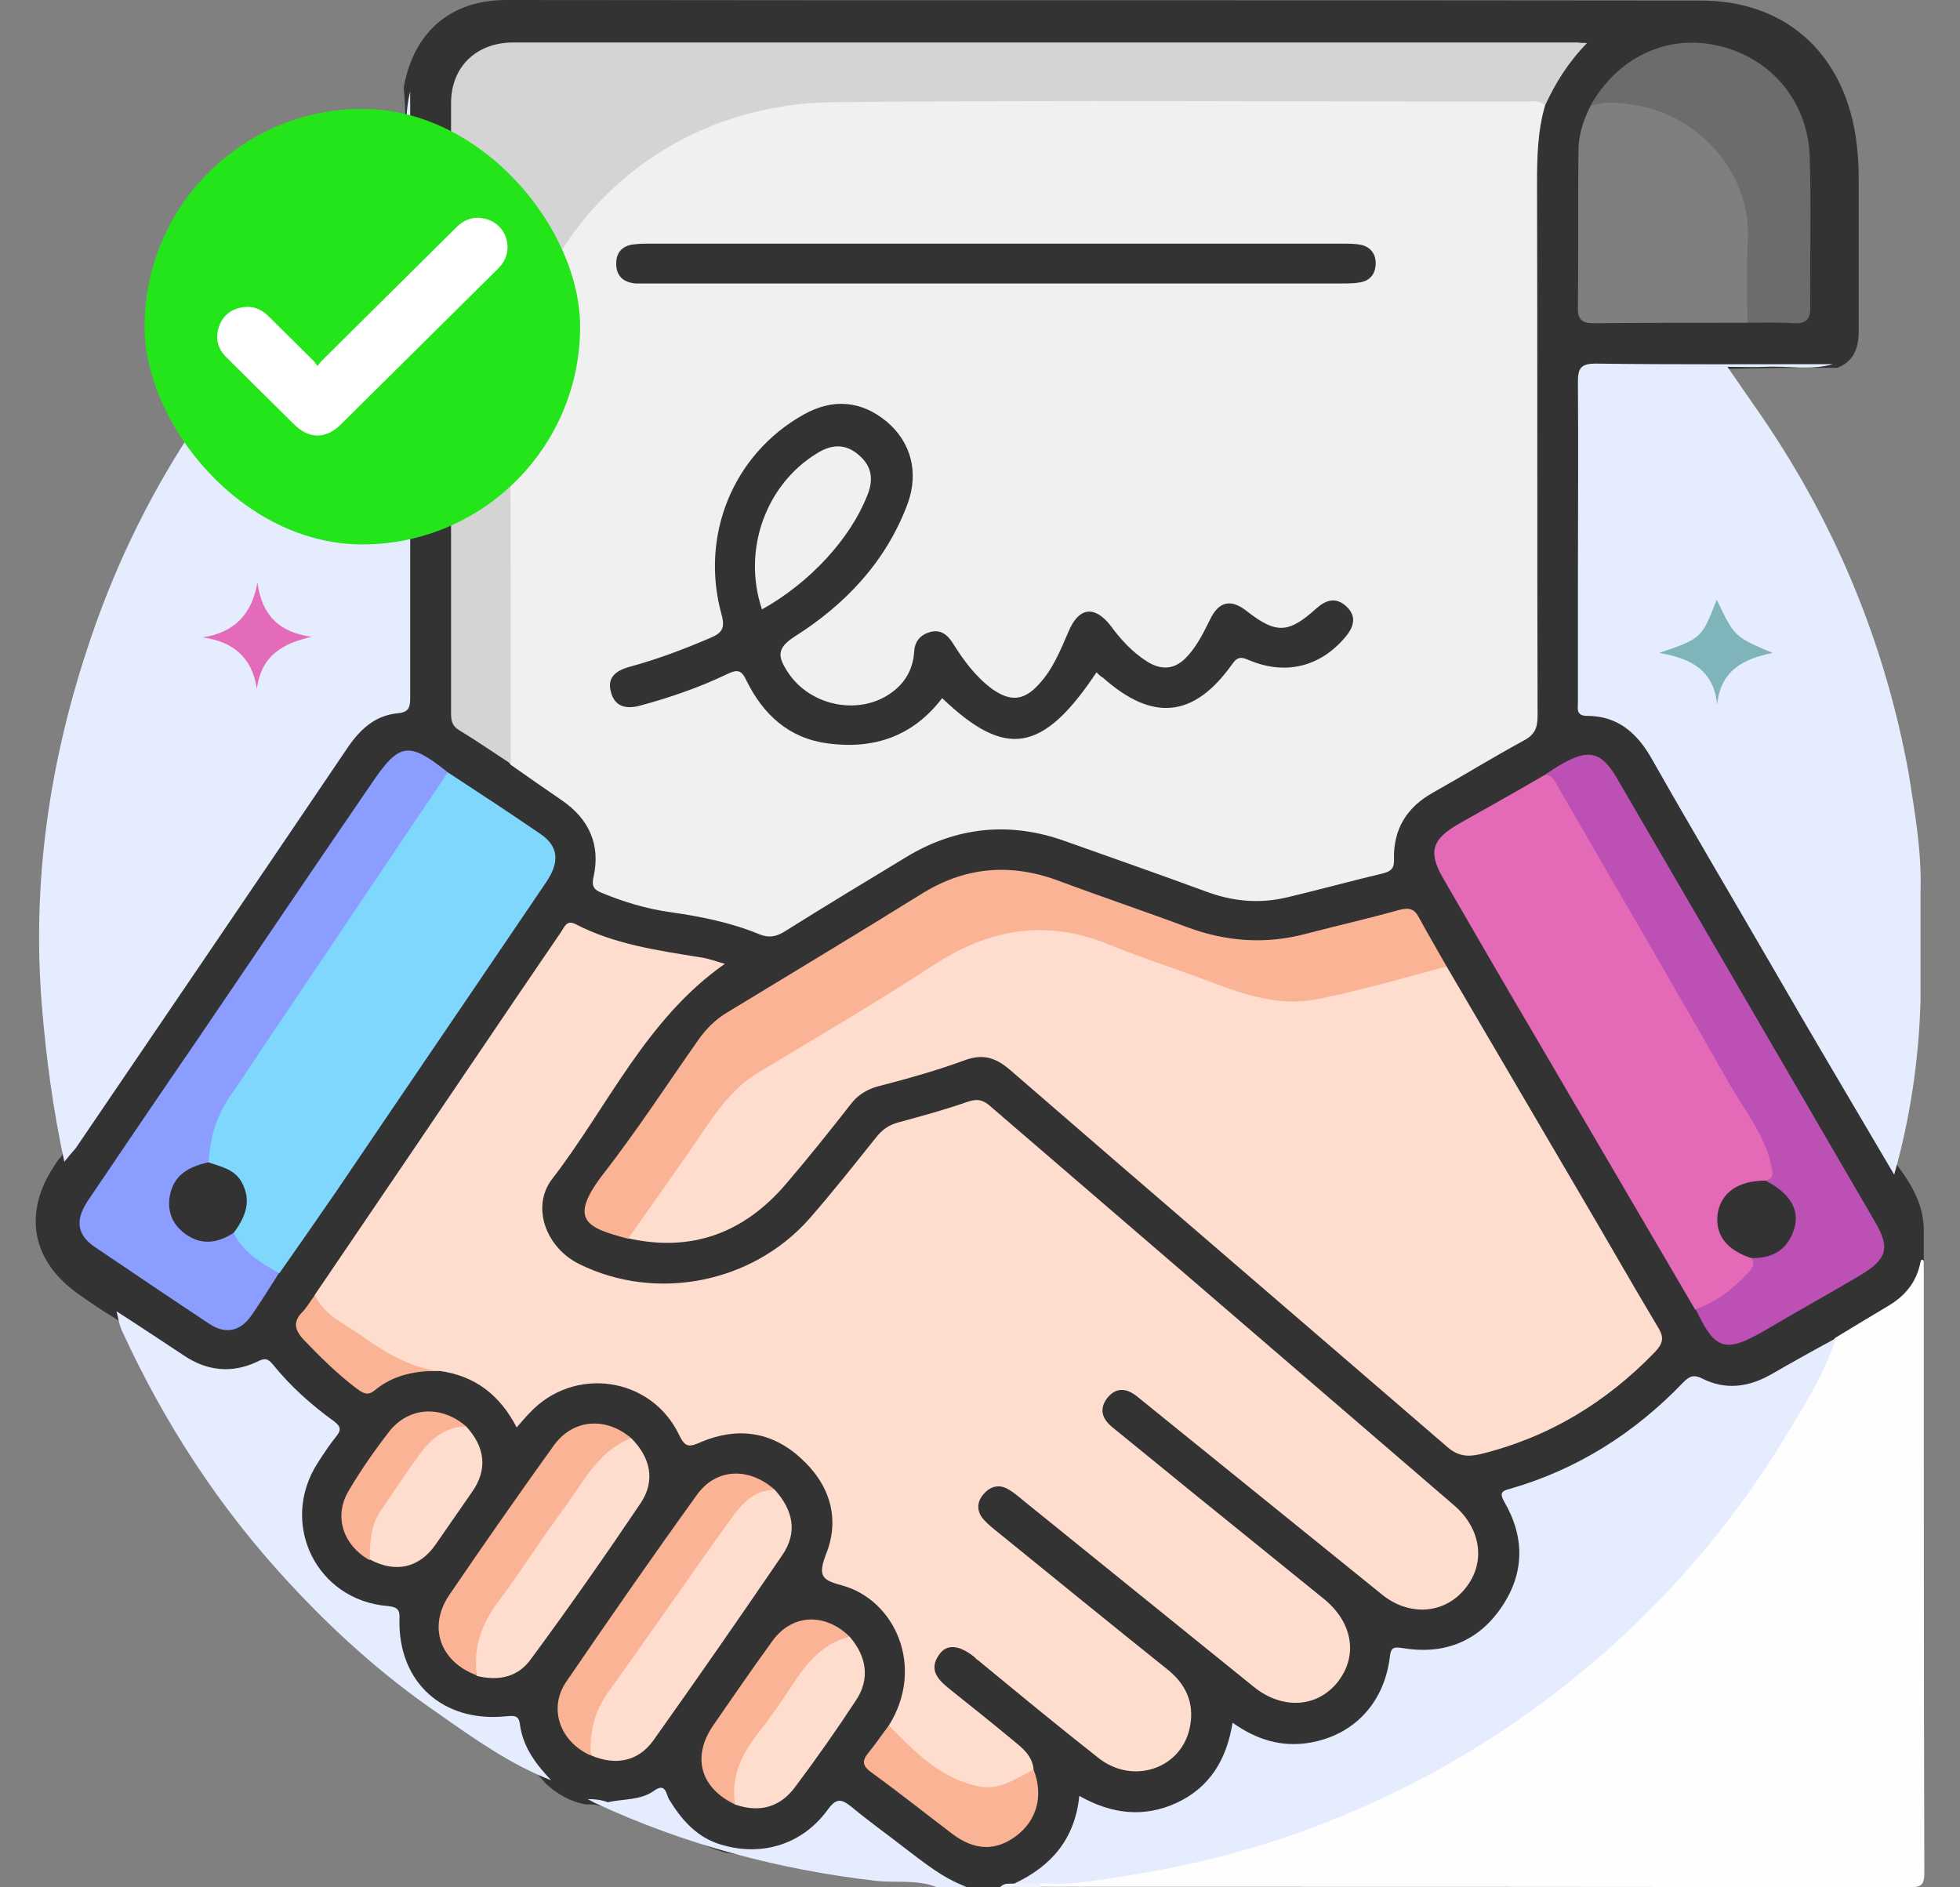 <svg width="54" height="52" viewBox="0 0 54 52" fill="none" xmlns="http://www.w3.org/2000/svg">
<rect x="0" y="0" width="54" height="52" fill="#808080" stroke="none"/>
<path d="M27.543 52C27.232 52 26.935 52 26.624 52C25.868 51.926 25.29 51.466 24.727 51.022C24.327 50.711 23.927 50.4 23.527 50.088C23.245 49.866 23.038 49.866 22.801 50.148C22.401 50.637 21.897 50.963 21.259 51.066C20.104 51.244 19.126 50.933 18.414 49.955C18.207 49.658 18.014 49.57 17.659 49.688C17.347 49.807 17.006 49.851 16.666 49.792C16.503 49.733 16.325 49.703 16.147 49.718C15.717 49.644 15.361 49.436 15.05 49.155C14.68 48.74 14.295 48.34 14.161 47.762C14.117 47.554 13.954 47.525 13.776 47.525C11.864 47.391 11.064 46.68 10.797 44.828C10.753 44.502 10.53 44.487 10.308 44.427C9.049 44.101 8.278 43.242 8.13 41.997C8.041 41.241 8.322 40.575 8.737 39.952C9.108 39.389 9.108 39.389 8.589 38.944C8.219 38.633 7.819 38.337 7.537 37.937C7.404 37.759 7.241 37.7 7.004 37.774C6.144 38.026 5.388 37.863 4.662 37.329C4.158 36.959 3.64 36.618 3.121 36.292C2.795 36.099 2.499 35.892 2.202 35.684C0.883 34.78 0.617 33.447 1.491 32.128C1.55 32.039 1.595 31.95 1.669 31.89C3.254 29.431 4.929 27.045 6.559 24.629C7.463 23.281 8.367 21.932 9.301 20.613C9.671 20.08 10.116 19.62 10.782 19.457C11.005 19.398 11.079 19.265 11.094 19.057C11.108 18.865 11.108 18.687 11.108 18.494C11.108 15.234 11.123 11.974 11.108 8.699C11.094 6.92 11.197 5.157 11.168 3.379C11.168 3.053 11.153 2.742 11.123 2.416C11.346 1.111 12.205 0 13.954 0C24.92 0.015 35.886 0 46.852 0.015C49.164 0.015 50.749 1.423 51.12 3.72C51.179 4.105 51.209 4.49 51.209 4.875C51.209 6.298 51.209 7.721 51.209 9.129C51.209 9.588 51.075 9.958 50.616 10.136C48.541 10.107 46.467 10.225 44.392 10.195C43.74 10.181 43.71 10.225 43.71 10.877C43.71 13.53 43.71 16.182 43.71 18.835C43.71 19.25 43.784 19.487 44.259 19.561C44.866 19.665 45.296 20.08 45.622 20.613C46.719 22.451 47.786 24.318 48.867 26.17C49.89 27.919 50.883 29.683 51.935 31.416C52.083 31.668 52.127 31.965 52.32 32.172C52.691 32.676 52.987 33.209 53.002 33.847C53.002 34.113 53.002 34.38 53.002 34.647C53.032 35.373 52.661 35.847 52.053 36.173C51.579 36.425 51.135 36.736 50.66 36.973C50.112 37.24 49.623 37.596 49.09 37.892C48.423 38.263 47.756 38.47 47 38.189C46.763 38.1 46.585 38.174 46.407 38.337C45.148 39.552 43.725 40.5 42.051 41.034C41.651 41.167 41.754 41.389 41.858 41.656C42.317 42.99 41.977 44.161 40.924 45.005C40.346 45.465 39.694 45.613 38.983 45.569C38.687 45.554 38.553 45.643 38.494 45.924C38.064 47.851 35.93 48.695 34.463 47.895C34.197 47.747 34.122 47.865 34.033 48.102C33.426 49.896 31.633 50.355 30.358 49.896C30.017 49.777 29.929 49.896 29.825 50.192C29.514 51.037 28.98 51.689 28.032 51.881C27.839 51.985 27.676 51.896 27.543 52Z" fill="#333333"/>
<path d="M50.572 36.855C51.061 36.558 51.55 36.262 52.024 35.98C52.498 35.699 52.809 35.314 52.913 34.765C52.928 34.691 52.972 34.691 53.002 34.751C53.002 40.367 53.002 45.983 53.017 51.585C53.017 51.926 52.943 52 52.602 52C44.614 51.985 36.642 51.985 28.654 51.985C28.625 51.941 28.625 51.896 28.654 51.837C29.025 51.57 29.469 51.644 29.884 51.6C35.367 50.977 40.154 48.814 44.259 45.139C46.6 43.049 48.482 40.589 49.934 37.788C50.112 37.477 50.29 37.136 50.572 36.855Z" fill="#FEFEFE"/>
<path d="M25.824 52C25.276 51.778 24.698 51.882 24.134 51.822C21.437 51.511 18.844 50.815 16.384 49.673C16.503 49.585 16.621 49.614 16.74 49.659C17.169 49.555 17.644 49.614 18.029 49.333C18.34 49.11 18.355 49.436 18.429 49.57C18.755 50.103 19.14 50.563 19.748 50.785C20.904 51.185 22.075 50.859 22.801 49.866C23.038 49.54 23.171 49.555 23.453 49.777C23.912 50.163 24.416 50.518 24.89 50.889C25.439 51.304 25.972 51.748 26.624 51.985C26.372 52 26.09 52 25.824 52Z" fill="#E5ECFE"/>
<path d="M28.669 51.896C28.669 51.926 28.669 51.97 28.669 52C28.299 52 27.928 52 27.558 52C27.661 51.866 27.809 51.911 27.943 51.896C28.18 51.881 28.432 51.659 28.669 51.896Z" fill="#EFF2F9"/>
<path d="M42.569 2.904C42.362 3.616 42.347 4.327 42.347 5.068C42.362 9.958 42.347 14.834 42.362 19.724C42.362 20.05 42.288 20.243 41.977 20.406C41.132 20.865 40.317 21.369 39.472 21.843C38.761 22.243 38.39 22.836 38.405 23.666C38.42 23.918 38.331 24.007 38.094 24.066C37.22 24.273 36.36 24.511 35.486 24.718C34.7 24.911 33.945 24.837 33.204 24.555C31.914 24.081 30.64 23.636 29.351 23.177C27.824 22.628 26.357 22.777 24.979 23.607C23.853 24.288 22.727 24.97 21.615 25.666C21.378 25.815 21.171 25.844 20.919 25.741C20.133 25.415 19.303 25.252 18.474 25.133C17.822 25.044 17.184 24.851 16.577 24.599C16.354 24.511 16.295 24.407 16.354 24.155C16.547 23.281 16.236 22.569 15.48 22.051C15.006 21.725 14.532 21.398 14.072 21.073C13.88 20.821 13.85 20.524 13.85 20.213C13.85 17.308 13.806 14.404 13.865 11.485C13.924 8.788 15.021 6.535 17.11 4.772C18.874 3.29 20.904 2.623 23.186 2.608C29.336 2.593 35.486 2.608 41.651 2.608C41.843 2.608 42.021 2.593 42.214 2.623C42.362 2.623 42.569 2.652 42.569 2.904Z" fill="#F0F0F0"/>
<path d="M24.49 47.539C25.498 45.924 24.653 44.087 23.216 43.687C22.667 43.538 22.519 43.449 22.756 42.827C23.156 41.834 22.86 40.886 22.045 40.16C21.245 39.434 20.296 39.315 19.318 39.73C19.007 39.863 18.888 39.908 18.711 39.537C17.94 37.922 15.806 37.626 14.591 38.93C14.472 39.048 14.369 39.181 14.235 39.33C13.776 38.441 13.094 37.907 12.116 37.774C10.753 37.833 9.819 36.959 8.841 36.203C8.678 36.084 8.56 35.907 8.678 35.669C10.56 32.898 12.442 30.127 14.324 27.341C14.71 26.778 15.08 26.23 15.465 25.667C15.554 25.533 15.613 25.341 15.851 25.459C16.932 26.022 18.118 26.185 19.303 26.378C19.526 26.407 19.748 26.497 19.97 26.556C17.792 28.082 16.755 30.483 15.213 32.483C14.62 33.254 15.05 34.38 15.954 34.825C18.073 35.877 20.726 35.358 22.297 33.58C22.934 32.854 23.527 32.098 24.134 31.342C24.297 31.135 24.475 31.001 24.742 30.927C25.394 30.75 26.046 30.572 26.683 30.349C26.95 30.261 27.113 30.32 27.306 30.498C31.559 34.158 35.812 37.818 40.065 41.478C40.821 42.13 40.939 43.079 40.361 43.775C39.798 44.472 38.82 44.546 38.064 43.924C35.975 42.234 33.885 40.545 31.796 38.855C31.633 38.722 31.485 38.604 31.322 38.47C31.04 38.248 30.759 38.218 30.521 38.5C30.269 38.811 30.358 39.093 30.655 39.33C31.322 39.878 31.988 40.411 32.655 40.96C33.93 41.997 35.204 43.02 36.479 44.057C37.279 44.709 37.427 45.643 36.834 46.369C36.271 47.05 35.323 47.11 34.537 46.472C32.448 44.783 30.358 43.094 28.269 41.404C28.106 41.271 27.958 41.138 27.78 41.034C27.528 40.886 27.291 40.945 27.098 41.167C26.905 41.39 26.905 41.642 27.098 41.864C27.217 41.997 27.365 42.116 27.513 42.234C29.069 43.494 30.61 44.754 32.166 45.998C32.67 46.398 32.907 46.917 32.789 47.554C32.581 48.725 31.218 49.199 30.255 48.429C29.143 47.554 28.047 46.65 26.95 45.746C26.905 45.717 26.876 45.687 26.831 45.643C26.416 45.317 26.076 45.287 25.868 45.598C25.601 45.983 25.809 46.25 26.12 46.502C26.713 46.976 27.306 47.45 27.898 47.94C28.15 48.147 28.432 48.355 28.476 48.74C28.165 49.347 27.587 49.407 27.009 49.407C26.639 49.407 26.283 49.273 25.972 49.051C25.542 48.74 25.127 48.429 24.727 48.103C24.535 47.954 24.372 47.791 24.49 47.539Z" fill="#FEDDCE"/>
<path d="M39.857 26.63C41.028 28.63 42.214 30.646 43.384 32.646C44.155 33.95 44.911 35.284 45.681 36.573C45.859 36.855 45.815 37.018 45.592 37.255C44.244 38.648 42.658 39.611 40.761 40.071C40.42 40.145 40.169 40.115 39.887 39.878C35.871 36.41 31.84 32.958 27.824 29.475C27.409 29.119 27.054 29.03 26.55 29.223C25.779 29.505 24.979 29.727 24.179 29.934C23.868 30.023 23.631 30.172 23.438 30.424C22.86 31.165 22.267 31.905 21.645 32.632C20.489 33.98 19.037 34.514 17.288 34.114C17.169 33.847 17.332 33.654 17.466 33.461C18.207 32.409 18.933 31.357 19.689 30.32C19.97 29.934 20.341 29.638 20.741 29.386C22.43 28.349 24.119 27.356 25.794 26.289C27.276 25.341 28.817 25.148 30.477 25.77C31.648 26.215 32.833 26.615 34.004 27.03C34.908 27.356 35.812 27.415 36.745 27.193C37.56 26.985 38.375 26.778 39.205 26.585C39.428 26.556 39.635 26.511 39.857 26.63Z" fill="#FEDDCE"/>
<path d="M1.772 32.009C1.461 30.572 1.269 29.134 1.15 27.667C0.883 24.303 1.358 21.043 2.41 17.857C3.477 14.597 5.151 11.663 7.419 9.084C8.441 7.913 9.538 6.817 10.753 5.854C11.079 5.602 11.227 5.305 11.227 4.876C11.227 4.09 11.108 3.29 11.301 2.519C11.301 8.076 11.301 13.634 11.301 19.206C11.301 19.457 11.286 19.62 10.975 19.65C10.308 19.709 9.893 20.124 9.538 20.658C7.063 24.318 4.573 27.978 2.084 31.639C1.995 31.742 1.876 31.876 1.772 32.009Z" fill="#E5ECFE"/>
<path d="M52.913 24.511C52.913 25.534 52.913 26.541 52.913 27.564C52.868 29.194 52.631 30.794 52.187 32.365C51.046 30.424 49.89 28.482 48.764 26.526C47.682 24.659 46.585 22.807 45.518 20.925C45.118 20.213 44.585 19.724 43.725 19.724C43.414 19.724 43.473 19.517 43.473 19.354C43.473 18.242 43.473 17.131 43.473 16.005C43.473 14.182 43.488 12.359 43.473 10.537C43.473 10.166 43.532 10.018 43.962 10.018C46.141 10.048 48.319 10.033 50.497 10.033C49.89 10.211 49.267 10.077 48.645 10.107C48.334 10.122 48.008 10.107 47.593 10.107C47.889 10.537 48.141 10.907 48.393 11.263C50.512 14.301 51.92 17.65 52.587 21.31C52.75 22.362 52.943 23.429 52.913 24.511Z" fill="#E5ECFE"/>
<path d="M42.569 2.904C42.392 2.741 42.184 2.8 41.991 2.8C35.664 2.8 29.321 2.756 22.993 2.815C18.592 2.845 14.991 5.824 14.191 10.21C14.102 10.699 14.057 11.203 14.057 11.722C14.072 14.834 14.072 17.931 14.072 21.043C13.598 20.732 13.124 20.405 12.635 20.109C12.442 19.991 12.427 19.828 12.427 19.635C12.427 14.033 12.427 8.447 12.427 2.845C12.427 1.837 13.124 1.17 14.146 1.17C23.897 1.17 33.663 1.17 43.414 1.17C43.488 1.17 43.562 1.185 43.725 1.185C43.192 1.734 42.851 2.297 42.569 2.904Z" fill="#D4D4D4"/>
<path d="M28.669 51.896C28.432 51.896 28.18 51.896 27.943 51.896C28.965 51.422 29.617 50.666 29.736 49.481C30.625 49.985 31.514 50.088 32.418 49.673C33.337 49.244 33.796 48.473 33.959 47.465C34.626 47.94 35.323 48.147 36.093 48.014C37.294 47.806 38.123 46.932 38.287 45.687C38.316 45.435 38.346 45.361 38.627 45.406C39.739 45.598 40.687 45.257 41.339 44.324C42.006 43.375 42.021 42.368 41.443 41.375C41.31 41.138 41.369 41.078 41.606 41.019C43.458 40.486 45.044 39.478 46.378 38.085C46.541 37.922 46.659 37.863 46.896 37.981C47.534 38.307 48.171 38.218 48.778 37.878C49.371 37.537 49.979 37.196 50.586 36.87C50.231 37.937 49.623 38.87 49.045 39.819C47.786 41.849 46.259 43.672 44.496 45.272C42.08 47.451 39.353 49.14 36.316 50.296C34.122 51.141 31.826 51.63 29.499 51.896C29.203 51.911 28.936 51.896 28.669 51.896Z" fill="#E5ECFE"/>
<path d="M46.704 36.084C45.192 33.506 43.696 30.942 42.184 28.363C41.369 26.985 40.569 25.592 39.769 24.214C39.339 23.473 39.443 23.132 40.183 22.703C40.969 22.258 41.769 21.814 42.554 21.354C42.955 21.221 43.058 21.547 43.192 21.784C44.022 23.236 44.881 24.659 45.711 26.111C46.63 27.712 47.563 29.327 48.497 30.927C48.704 31.283 48.897 31.624 48.971 32.039C49.016 32.305 49.016 32.557 48.704 32.676C48.2 32.75 47.712 32.854 47.563 33.432C47.4 34.069 47.919 34.306 48.319 34.617C48.378 34.691 48.408 34.765 48.408 34.854C48.378 35.417 47.297 36.203 46.704 36.084Z" fill="#E46AB8"/>
<path d="M12.338 21.28C13.198 21.843 14.057 22.407 14.902 22.985C15.391 23.325 15.421 23.755 15.05 24.303C13.124 27.149 11.182 29.994 9.256 32.839C8.737 33.595 8.219 34.336 7.7 35.077C7.122 35.092 6.529 34.617 6.337 33.98C6.352 33.921 6.322 33.995 6.337 33.936C6.692 32.854 6.692 32.854 5.744 32.158C5.699 32.128 5.67 32.084 5.655 32.039C5.492 31.357 5.759 30.779 6.114 30.231C6.752 29.238 7.404 28.245 8.071 27.282C9.345 25.459 10.545 23.562 11.82 21.74C11.953 21.532 12.072 21.325 12.338 21.28Z" fill="#7FD7FE"/>
<path d="M39.857 26.63C38.672 26.941 37.486 27.297 36.271 27.534C34.982 27.786 33.826 27.208 32.641 26.793C31.944 26.541 31.233 26.304 30.551 26.023C28.817 25.311 27.246 25.593 25.705 26.6C24.12 27.638 22.489 28.586 20.874 29.564C20.311 29.905 19.911 30.394 19.541 30.928C18.814 31.994 18.059 33.062 17.303 34.129C16.177 33.832 15.643 33.625 16.606 32.365C17.54 31.165 18.37 29.89 19.244 28.645C19.466 28.334 19.718 28.082 20.044 27.89C21.823 26.808 23.601 25.741 25.364 24.644C26.565 23.889 27.809 23.77 29.143 24.259C30.329 24.704 31.529 25.104 32.715 25.548C33.796 25.948 34.878 26.023 35.99 25.726C36.834 25.504 37.694 25.311 38.538 25.074C38.82 25 38.968 25.03 39.102 25.296C39.353 25.756 39.605 26.186 39.857 26.63Z" fill="#FBB396"/>
<path d="M6.44 33.965C6.692 34.514 7.196 34.795 7.685 35.077C7.433 35.477 7.181 35.877 6.915 36.262C6.603 36.692 6.203 36.766 5.759 36.47C4.707 35.773 3.654 35.062 2.602 34.35C2.113 34.01 2.069 33.61 2.425 33.076C3.417 31.609 4.41 30.142 5.418 28.675C7.018 26.319 8.619 23.948 10.234 21.591C11.005 20.45 11.257 20.421 12.338 21.28C10.649 23.785 8.975 26.289 7.285 28.793C6.989 29.238 6.692 29.697 6.381 30.142C5.966 30.705 5.788 31.342 5.744 32.039C5.7 32.246 5.492 32.291 5.344 32.38C4.944 32.632 4.781 33.017 4.914 33.402C5.062 33.817 5.418 34.025 5.907 33.98C6.085 33.95 6.263 33.817 6.44 33.965Z" fill="#8B9DFE"/>
<path d="M48.645 32.528C48.912 32.454 48.838 32.276 48.793 32.083C48.601 31.239 48.052 30.572 47.637 29.846C46.096 27.134 44.525 24.452 42.969 21.755C42.866 21.577 42.806 21.369 42.569 21.34C42.732 21.236 42.88 21.132 43.044 21.043C43.77 20.628 44.125 20.717 44.54 21.428C46.911 25.504 49.282 29.579 51.653 33.654C52.083 34.38 51.994 34.691 51.253 35.136C50.379 35.655 49.49 36.144 48.615 36.663C47.534 37.285 47.252 37.211 46.719 36.07C47.282 35.877 47.741 35.521 48.141 35.092C48.26 34.973 48.364 34.84 48.26 34.647C48.334 34.44 48.556 34.44 48.704 34.365C49.342 34.069 49.445 33.447 48.956 32.943C48.823 32.839 48.615 32.765 48.645 32.528Z" fill="#BC50B5"/>
<path d="M48.141 8.892C46.733 8.892 45.311 8.892 43.903 8.906C43.577 8.906 43.458 8.788 43.473 8.462C43.488 7.024 43.473 5.602 43.488 4.164C43.488 3.72 43.621 3.305 43.829 2.905C44.214 2.49 44.673 2.593 45.148 2.697C46.807 3.053 47.86 4.046 48.304 5.676C48.408 6.046 48.364 6.417 48.378 6.787C48.378 7.291 48.378 7.795 48.378 8.299C48.349 8.506 48.319 8.728 48.141 8.892Z" fill="#7F7F7F"/>
<path d="M15.184 49.051C14.043 48.606 13.05 47.895 12.057 47.199C10.545 46.161 9.197 44.946 7.952 43.598C6.04 41.538 4.529 39.211 3.358 36.662C3.284 36.499 3.254 36.307 3.21 36.129C3.832 36.529 4.455 36.944 5.062 37.344C5.699 37.774 6.381 37.848 7.078 37.522C7.255 37.433 7.359 37.403 7.507 37.581C7.996 38.189 8.574 38.707 9.212 39.167C9.389 39.3 9.404 39.404 9.271 39.567C9.078 39.804 8.915 40.056 8.752 40.308C7.685 41.968 8.708 44.087 10.679 44.25C10.975 44.279 11.02 44.368 11.005 44.635C10.975 46.354 12.205 47.465 13.939 47.288C14.146 47.273 14.294 47.243 14.324 47.51C14.413 48.162 14.784 48.621 15.184 49.051Z" fill="#E5ECFE"/>
<path d="M48.141 8.891C48.141 8.121 48.112 7.335 48.156 6.565C48.23 4.89 46.941 3.231 45.103 2.905C44.659 2.83 44.244 2.771 43.814 2.919C44.57 1.571 45.933 0.934 47.341 1.26C48.808 1.601 49.816 2.801 49.86 4.342C49.905 5.72 49.86 7.098 49.875 8.491C49.875 8.832 49.727 8.921 49.416 8.906C48.986 8.877 48.571 8.891 48.141 8.891Z" fill="#6C6C6C"/>
<path d="M21.348 41.049C21.867 41.627 21.971 42.234 21.556 42.842C20.385 44.561 19.2 46.265 17.999 47.955C17.584 48.533 16.962 48.651 16.295 48.37C15.925 47.851 16.132 47.362 16.384 46.903C16.651 46.369 17.036 45.924 17.377 45.435C18.118 44.354 18.889 43.287 19.629 42.205C19.896 41.834 20.178 41.479 20.519 41.182C20.77 40.96 21.037 40.871 21.348 41.049Z" fill="#FEDDCE"/>
<path d="M17.392 39.626C17.925 40.16 18.059 40.797 17.658 41.404C16.68 42.857 15.673 44.294 14.635 45.702C14.28 46.206 13.746 46.324 13.139 46.176C12.724 45.569 12.946 45.005 13.287 44.472C13.983 43.375 14.754 42.323 15.51 41.256C15.836 40.782 16.132 40.293 16.577 39.908C16.814 39.715 17.051 39.537 17.392 39.626Z" fill="#FEDDCE"/>
<path d="M21.348 41.049C20.711 41.049 20.385 41.508 20.074 41.938C18.963 43.479 17.881 45.065 16.769 46.606C16.384 47.139 16.236 47.717 16.28 48.37C15.436 47.999 15.095 47.08 15.599 46.339C16.784 44.605 17.985 42.872 19.215 41.167C19.748 40.441 20.652 40.426 21.348 41.049Z" fill="#FBB396"/>
<path d="M17.392 39.626C16.458 39.982 16.058 40.871 15.51 41.597C14.887 42.442 14.339 43.316 13.717 44.146C13.257 44.753 13.035 45.405 13.139 46.161C12.131 45.791 11.775 44.827 12.383 43.938C13.331 42.545 14.295 41.167 15.273 39.804C15.806 39.093 16.695 39.033 17.392 39.626Z" fill="#FBB396"/>
<path d="M23.408 45.094C23.883 45.642 23.971 46.265 23.586 46.843C23.053 47.658 22.489 48.458 21.912 49.229C21.497 49.792 20.933 49.955 20.252 49.718C19.941 49.332 20.015 48.903 20.207 48.532C20.785 47.435 21.526 46.413 22.341 45.479C22.593 45.183 22.949 44.946 23.408 45.094Z" fill="#FEDDCE"/>
<path d="M24.49 47.54C25.216 48.281 25.942 49.036 27.024 49.229C27.558 49.318 28.017 48.992 28.476 48.755C28.758 49.481 28.565 50.163 27.987 50.592C27.424 51.007 26.846 50.992 26.224 50.518C25.483 49.955 24.757 49.377 24.001 48.829C23.779 48.666 23.734 48.532 23.912 48.31C24.12 48.058 24.297 47.791 24.49 47.54Z" fill="#FBB396"/>
<path d="M12.842 39.3C13.376 39.878 13.435 40.5 13.005 41.108C12.664 41.597 12.338 42.071 11.998 42.56C11.553 43.197 10.901 43.346 10.204 42.975C9.878 42.59 9.997 42.16 10.19 41.789C10.59 41.004 11.079 40.278 11.686 39.641C11.983 39.33 12.353 39.063 12.842 39.3Z" fill="#FEDDCE"/>
<path d="M23.408 45.094C22.652 45.287 22.208 45.835 21.808 46.458C21.511 46.917 21.185 47.376 20.845 47.806C20.415 48.369 20.133 48.977 20.252 49.718C19.289 49.258 19.052 48.399 19.659 47.525C20.193 46.754 20.711 45.998 21.259 45.242C21.793 44.472 22.712 44.413 23.408 45.094Z" fill="#FBB396"/>
<path d="M12.842 39.3C12.279 39.315 11.894 39.626 11.583 40.041C11.197 40.56 10.857 41.093 10.486 41.627C10.204 42.042 10.19 42.516 10.19 42.99C9.449 42.575 9.182 41.775 9.612 41.064C9.953 40.486 10.338 39.938 10.753 39.404C11.301 38.752 12.175 38.722 12.842 39.3Z" fill="#FBB396"/>
<path d="M8.678 35.684C8.93 36.233 9.464 36.455 9.908 36.766C10.575 37.24 11.271 37.685 12.116 37.774C11.464 37.759 10.842 37.877 10.323 38.307C10.13 38.47 9.997 38.381 9.834 38.263C9.301 37.863 8.841 37.403 8.382 36.929C8.115 36.648 8.056 36.41 8.352 36.129C8.471 35.995 8.56 35.833 8.678 35.684Z" fill="#FBB396"/>
<path d="M16.74 49.658C16.621 49.658 16.503 49.673 16.384 49.673C16.325 49.644 16.251 49.599 16.191 49.57C16.384 49.57 16.562 49.584 16.74 49.658Z" fill="#E4EBFC"/>
<path d="M30.21 18.524C28.728 20.747 27.706 20.91 25.957 19.235C25.157 20.287 24.075 20.658 22.786 20.48C21.719 20.332 21.022 19.68 20.563 18.746C20.43 18.465 20.326 18.435 20.044 18.568C19.274 18.939 18.459 19.22 17.629 19.443C17.244 19.546 16.932 19.472 16.829 19.057C16.725 18.672 16.962 18.479 17.332 18.376C18.103 18.168 18.844 17.887 19.57 17.576C19.881 17.442 19.985 17.323 19.881 16.938C19.274 14.745 20.207 12.507 22.134 11.426C22.949 10.966 23.734 11.04 24.431 11.618C25.098 12.181 25.32 13.011 25.009 13.871C24.416 15.471 23.29 16.657 21.882 17.546C21.408 17.857 21.422 18.079 21.689 18.494C22.312 19.487 23.764 19.754 24.653 19.013C24.979 18.746 25.157 18.39 25.186 17.961C25.201 17.664 25.364 17.486 25.631 17.412C25.913 17.338 26.105 17.486 26.253 17.724C26.55 18.198 26.876 18.642 27.335 18.983C27.839 19.339 28.21 19.309 28.625 18.85C29.01 18.435 29.217 17.916 29.44 17.398C29.721 16.731 30.151 16.672 30.596 17.235C30.877 17.62 31.188 17.961 31.603 18.227C32.033 18.494 32.403 18.435 32.729 18.064C32.996 17.768 33.159 17.427 33.337 17.072C33.574 16.568 33.915 16.494 34.345 16.834C35.16 17.472 35.501 17.457 36.271 16.76C36.538 16.523 36.805 16.449 37.086 16.701C37.383 16.968 37.309 17.264 37.071 17.546C36.39 18.361 35.441 18.613 34.434 18.198C34.226 18.109 34.108 18.064 33.945 18.302C32.892 19.784 31.751 19.887 30.388 18.672C30.329 18.642 30.284 18.598 30.21 18.524Z" fill="#333333"/>
<path d="M27.395 7.81C24.253 7.81 21.111 7.81 17.97 7.81C17.822 7.81 17.659 7.81 17.51 7.81C17.169 7.78 16.977 7.602 16.977 7.261C16.977 6.921 17.184 6.743 17.525 6.728C17.644 6.713 17.762 6.713 17.881 6.713C24.253 6.713 30.625 6.713 36.983 6.713C37.145 6.713 37.323 6.713 37.486 6.743C37.768 6.802 37.916 7.01 37.901 7.291C37.886 7.558 37.738 7.736 37.471 7.78C37.309 7.81 37.131 7.81 36.968 7.81C33.782 7.81 30.581 7.81 27.395 7.81Z" fill="#333333"/>
<path d="M7.093 16.049C7.211 16.953 7.7 17.427 8.589 17.546C7.804 17.724 7.196 18.05 7.078 18.983C6.944 18.109 6.426 17.679 5.581 17.561C6.485 17.427 6.944 16.894 7.093 16.049Z" fill="#E46BB9"/>
<path d="M45.711 17.99C46.882 17.59 46.882 17.59 47.297 16.523C47.786 17.546 47.786 17.546 48.838 17.99C48.023 18.153 47.4 18.479 47.311 19.413C47.208 18.465 46.6 18.139 45.711 17.99Z" fill="#7EB4BA"/>
<path d="M48.645 32.528C49.356 32.898 49.623 33.387 49.401 33.95C49.193 34.484 48.779 34.676 48.245 34.662C47.563 34.439 47.237 34.01 47.326 33.417C47.43 32.854 47.889 32.528 48.645 32.528Z" fill="#333333"/>
<path d="M6.44 33.965C6.011 34.247 5.566 34.321 5.122 34.01C4.766 33.758 4.603 33.402 4.677 32.958C4.781 32.365 5.211 32.143 5.744 32.024C6.07 32.143 6.426 32.202 6.633 32.528C6.9 32.973 6.855 33.417 6.44 33.965Z" fill="#333333"/>
<path d="M20.993 16.79C20.445 15.16 21.096 13.352 22.504 12.493C22.904 12.241 23.29 12.211 23.66 12.537C24.031 12.848 24.075 13.234 23.883 13.678C23.423 14.834 22.326 16.049 20.993 16.79Z" fill="#F0F0F0"/>
<rect x="3.983" y="3" width="12" height="12" rx="6" fill="#24E51A"/>
<path d="M8.746 10.086C8.804 10.014 8.832 9.97 8.869 9.936C10.103 8.714 11.337 7.491 12.567 6.269C12.828 6.01 13.13 5.932 13.474 6.061C13.973 6.252 14.141 6.872 13.818 7.294C13.773 7.352 13.722 7.403 13.67 7.454C12.244 8.867 10.814 10.284 9.388 11.697C8.979 12.102 8.515 12.102 8.103 11.693C7.478 11.073 6.849 10.454 6.227 9.834C6.003 9.609 5.931 9.337 6.021 9.037C6.11 8.738 6.32 8.544 6.629 8.475C6.918 8.414 7.172 8.492 7.385 8.7C7.804 9.116 8.223 9.531 8.643 9.946C8.674 9.98 8.698 10.021 8.746 10.086Z" fill="white"/>
</svg>
